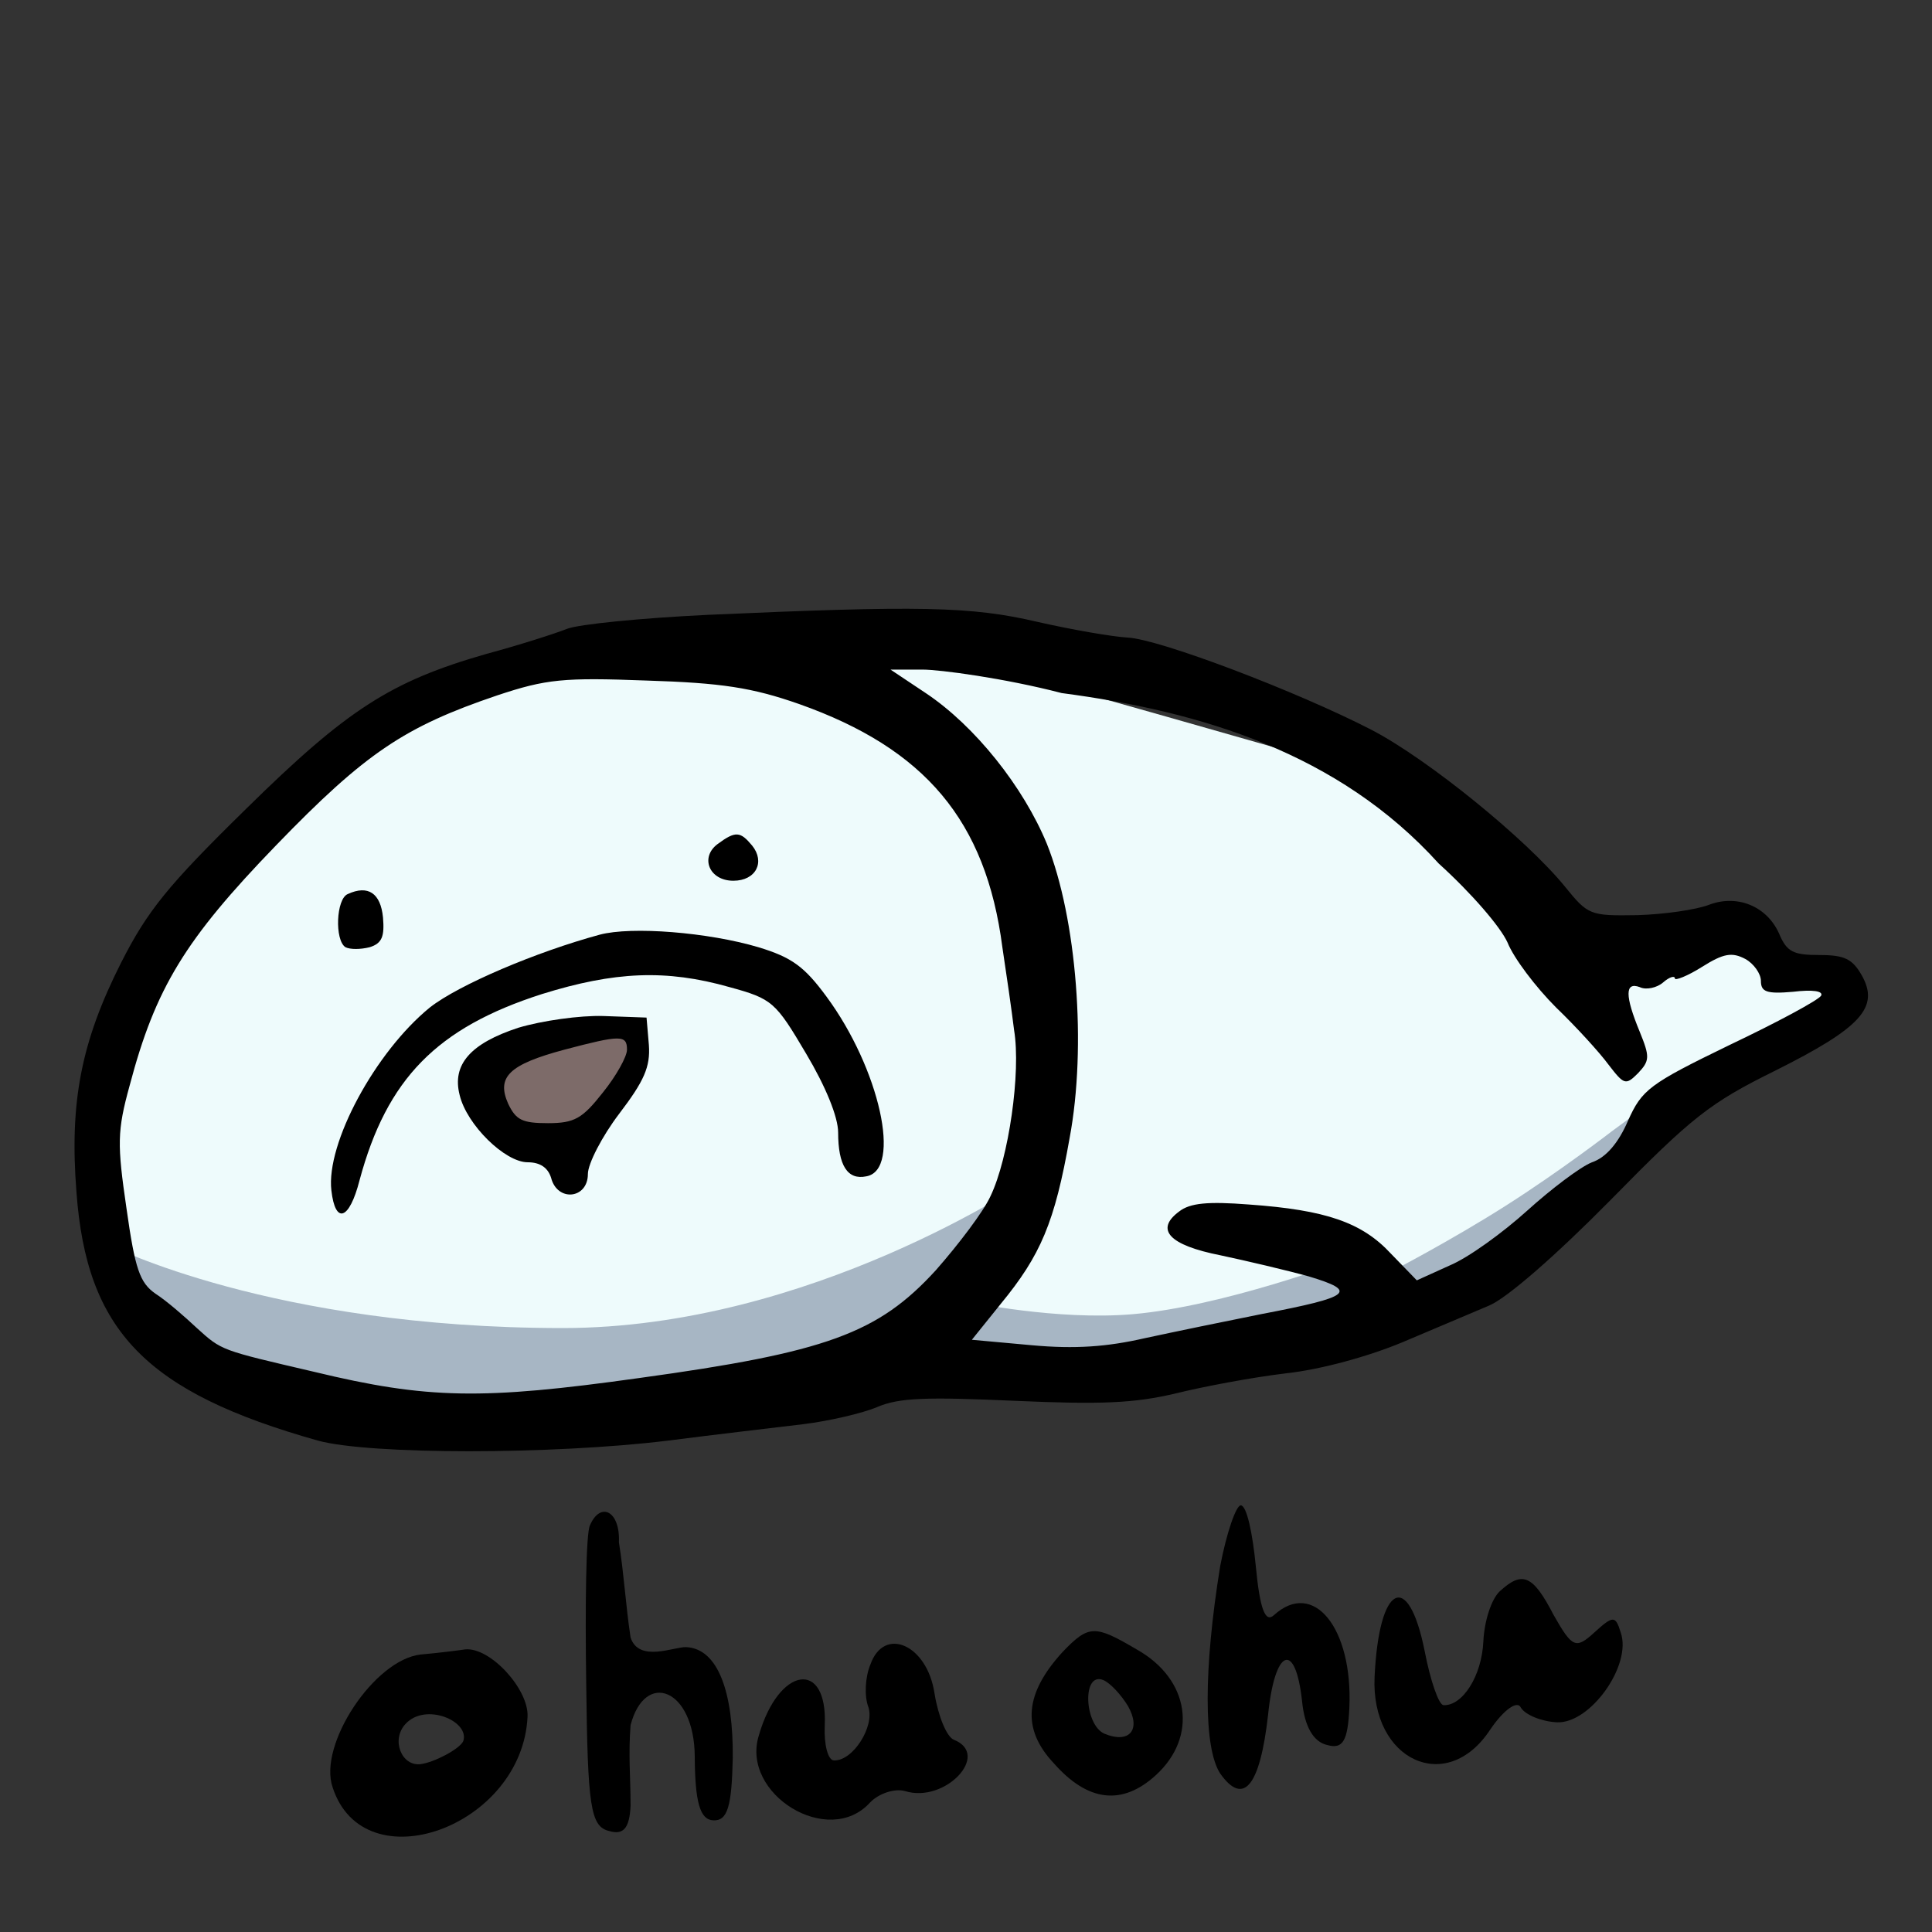 <?xml version="1.0"?>
<svg version="1.1" xmlns="http://www.w3.org/2000/svg" xmlns:xlink="http://www.w3.org/1999/xlink" width="100" height="100">
    <rect width="100%" height="100%" fill="#333333" stroke="none"/>
    <desc iVinci="yes" version="4.6" gridStep="20" showGrid="no" snapToGrid="no" codePlatform="0"/>
    <g id="Layer1" name="Layer 2" opacity="1">
        <g id="Shape1">
            <desc shapeID="1" type="0" basicInfo-basicType="0" basicInfo-roundedRectRadius="12" basicInfo-polygonSides="6" basicInfo-starPoints="5" bounding="rect(-45.657,-20.178,91.314,40.355)" text="" font-familyName="Helvetica" font-pixelSize="20" font-bold="0" font-underline="0" font-alignment="1" strokeStyle="0" markerStart="0" markerEnd="0" shadowEnabled="0" shadowOffsetX="0" shadowOffsetY="2" shadowBlur="4" shadowOpacity="160" blurEnabled="0" blurRadius="4" transform="matrix(1,0,0,1,50.236,53.952)" pers-center="0,0" pers-size="0,0" pers-start="0,0" pers-end="0,0" locked="0" mesh="" flag=""/>
            <path id="shapePath1" d="M6.937,51.914 C6.937,51.869 9.734,46.692 13.703,42.711 C17.846,38.556 27.884,33.774 27.884,33.774 C27.884,33.774 48.286,33.959 48.286,33.778 C48.286,33.596 72.588,40.579 72.588,40.579 C72.588,40.579 82.744,49.828 82.744,49.828 C82.744,49.828 88.82,47.742 88.82,47.742 C88.82,47.742 95.893,51.37 95.893,51.37 C95.893,51.37 89.727,55.813 89.727,55.813 C89.727,55.813 78.754,65.787 78.754,65.787 C78.754,65.787 53.909,71.682 53.909,71.682 C53.909,71.682 43.752,70.412 43.752,70.412 C43.752,70.412 28.428,74.13 28.428,74.13 C28.428,74.13 9.113,69.959 9.113,69.959 C9.113,69.959 4.579,61.254 4.579,61.254 C4.579,61.254 6.937,51.914 6.937,51.914 Z" style="stroke:none;fill-rule:evenodd;fill:#eefbfc;fill-opacity:1;"/>
        </g>
        <g id="Shape2">
            <desc shapeID="2" type="0" basicInfo-basicType="0" basicInfo-roundedRectRadius="12" basicInfo-polygonSides="6" basicInfo-starPoints="5" bounding="rect(-4.079,-3.225,8.158,6.451)" text="" font-familyName="Helvetica" font-pixelSize="20" font-bold="0" font-underline="0" font-alignment="1" strokeStyle="0" markerStart="0" markerEnd="0" shadowEnabled="0" shadowOffsetX="0" shadowOffsetY="2" shadowBlur="4" shadowOpacity="160" blurEnabled="0" blurRadius="4" transform="matrix(1,0,0,1,28.986,56.169)" pers-center="0,0" pers-size="0,0" pers-start="0,0" pers-end="0,0" locked="0" mesh="" flag=""/>
            <path id="shapePath2" d="M29.339,59.243 C27.228,60.038 23.998,57.536 25.148,55.595 C26.751,52.891 31.239,52.492 32.831,53.345 C33.777,54.487 31.704,58.351 29.339,59.243 Z" style="stroke:none;fill-rule:evenodd;fill:#7d6b69;fill-opacity:1;"/>
        </g>
        <g id="Shape3">
            <desc shapeID="3" type="0" basicInfo-basicType="0" basicInfo-roundedRectRadius="12" basicInfo-polygonSides="6" basicInfo-starPoints="5" bounding="rect(-23.769,-6.11,47.538,12.22)" text="" font-familyName="Helvetica" font-pixelSize="20" font-bold="0" font-underline="0" font-alignment="1" strokeStyle="0" markerStart="0" markerEnd="0" shadowEnabled="0" shadowOffsetX="0" shadowOffsetY="2" shadowBlur="4" shadowOpacity="160" blurEnabled="0" blurRadius="4" transform="matrix(1,0,0,1,29.424,67.209)" pers-center="0,0" pers-size="0,0" pers-start="0,0" pers-end="0,0" locked="0" mesh="" flag=""/>
            <path id="shapePath3" d="M5.655,64.443 C5.655,64.443 14.063,68.74 29.131,68.74 C41.938,68.74 53.194,61.099 53.194,61.099 C53.194,61.099 51.249,66.917 48.222,68.74 C42.729,72.05 36.041,72.983 29.515,73.239 C22.641,73.509 14.883,73.233 9.052,70.276 C6.156,68.808 5.655,64.443 5.655,64.443 Z" style="stroke:none;fill-rule:evenodd;fill:#a7b6c4;fill-opacity:1;"/>
        </g>
        <g id="Shape4">
            <desc shapeID="4" type="0" basicInfo-basicType="0" basicInfo-roundedRectRadius="12" basicInfo-polygonSides="6" basicInfo-starPoints="5" bounding="rect(-21.268,-8.291,42.535,16.582)" text="" font-familyName="Helvetica" font-pixelSize="20" font-bold="0" font-underline="0" font-alignment="1" strokeStyle="0" markerStart="0" markerEnd="0" shadowEnabled="0" shadowOffsetX="0" shadowOffsetY="2" shadowBlur="4" shadowOpacity="160" blurEnabled="0" blurRadius="4" transform="matrix(1,0,0,1,67.207,63.137)" pers-center="0,0" pers-size="0,0" pers-start="0,0" pers-end="0,0" locked="0" mesh="" flag=""/>
            <path id="shapePath4" d="M50.136,67.386 C50.136,67.386 54.703,68.358 58.619,68.023 C63.309,67.622 69.638,65.236 69.638,65.236 C69.638,65.236 71.942,65.851 71.942,65.851 C71.942,65.851 75.054,64.24 77.922,62.417 C80.813,60.58 83.459,58.531 83.459,58.531 C83.459,58.531 88.475,54.846 88.475,54.846 C88.475,54.846 83.459,61.099 83.459,61.099 C83.459,61.099 74.45,67.847 74.45,67.847 C74.45,67.847 67.932,70.011 60.961,70.862 C53.684,71.75 45.939,71.327 45.939,71.327 C45.939,71.327 50.136,67.386 50.136,67.386 Z" style="stroke:none;fill-rule:evenodd;fill:#a7b6c4;fill-opacity:1;"/>
        </g>
        <g id="Shape5">
            <desc shapeID="5" type="0" basicInfo-basicType="0" basicInfo-roundedRectRadius="12" basicInfo-polygonSides="6" basicInfo-starPoints="5" bounding="rect(-5.991,-11.912,11.983,23.823)" text="" font-familyName="" font-pixelSize="20" font-bold="0" font-underline="0" font-alignment="1" strokeStyle="0" markerStart="0" markerEnd="0" shadowEnabled="0" shadowOffsetX="0" shadowOffsetY="2" shadowBlur="4" shadowOpacity="160" blurEnabled="0" blurRadius="4" transform="matrix(0.615,0.028,-0.028,0.615,66.291,85.352)" pers-center="0,0" pers-size="0,0" pers-start="0,0" pers-end="0,0" locked="0" mesh="" flag=""/>
            <path id="shapePath5" d="M63.155,81.072 C62.294,86.393 62.291,90.459 63.154,91.793 C64.369,93.513 65.219,92.443 65.635,88.765 C65.978,85.33 67.046,84.886 67.394,88.045 C67.519,89.345 67.974,90.167 68.706,90.324 C69.497,90.545 69.763,90.126 69.842,88.404 C70.032,84.284 67.993,81.726 65.935,83.603 C65.484,84.013 65.211,83.261 65.003,81.095 C64.836,79.362 64.532,77.931 64.225,77.917 C63.979,77.906 63.48,79.362 63.155,81.072 Z" style="stroke:none;fill-rule:evenodd;fill:#000000;fill-opacity:1;"/>
        </g>
        <g id="Shape6">
            <desc shapeID="6" type="0" basicInfo-basicType="0" basicInfo-roundedRectRadius="12" basicInfo-polygonSides="6" basicInfo-starPoints="5" bounding="rect(-6.531,-13.436,13.062,26.872)" text="" font-familyName="" font-pixelSize="20" font-bold="0" font-underline="0" font-alignment="1" strokeStyle="0" markerStart="0" markerEnd="0" shadowEnabled="0" shadowOffsetX="0" shadowOffsetY="2" shadowBlur="4" shadowOpacity="160" blurEnabled="0" blurRadius="4" transform="matrix(0.615,0.028,-0.028,0.615,34.114,86.658)" pers-center="0,0" pers-size="0,0" pers-start="0,0" pers-end="0,0" locked="0" mesh="" flag=""/>
            <path id="shapePath6" d="M30.534,78.953 C30.33,79.375 30.283,83.07 30.342,87.14 C30.419,93.49 30.555,94.543 31.531,94.773 C32.26,94.992 32.585,94.637 32.638,93.469 C32.638,91.881 32.517,90.91 32.638,89.294 C33.386,86.432 35.937,87.397 35.96,90.91 C35.973,93.314 36.241,94.189 36.917,94.22 C37.655,94.254 37.873,93.525 37.928,91.001 C37.961,87.614 37.176,85.332 35.516,85.255 C34.901,85.227 33.071,86.071 32.638,84.757 C32.379,83.031 32.305,81.535 32.034,79.823 C32.108,78.225 31.085,77.685 30.534,78.953 Z" style="stroke:none;fill-rule:evenodd;fill:#000000;fill-opacity:1;"/>
        </g>
        <g id="Shape7">
            <desc shapeID="7" type="0" basicInfo-basicType="0" basicInfo-roundedRectRadius="12" basicInfo-polygonSides="6" basicInfo-starPoints="5" bounding="rect(-10.358,-7.94,20.717,15.88)" text="" font-familyName="" font-pixelSize="20" font-bold="0" font-underline="0" font-alignment="1" strokeStyle="0" markerStart="0" markerEnd="0" shadowEnabled="0" shadowOffsetX="0" shadowOffsetY="2" shadowBlur="4" shadowOpacity="160" blurEnabled="0" blurRadius="4" transform="matrix(0.615,0.028,-0.028,0.615,77.541,86.568)" pers-center="0,0" pers-size="0,0" pers-start="0,0" pers-end="0,0" locked="0" mesh="" flag=""/>
            <path id="shapePath7" d="M77.638,82.355 C77.187,82.766 76.826,83.92 76.778,84.965 C76.696,86.748 75.7,88.304 74.716,88.259 C74.47,88.248 74.035,86.995 73.737,85.441 C72.884,81.212 71.369,82.005 71.148,86.801 C70.95,91.105 74.87,92.949 77.122,89.54 C77.849,88.465 78.548,88.004 78.716,88.382 C78.945,88.762 79.791,89.109 80.591,89.146 C82.312,89.225 84.486,86.183 83.886,84.491 C83.618,83.616 83.495,83.611 82.53,84.49 C81.566,85.37 81.384,85.3 80.415,83.592 C79.34,81.509 78.795,81.299 77.638,82.355 Z" style="stroke:none;fill-rule:evenodd;fill:#000000;fill-opacity:1;"/>
        </g>
        <g id="Shape8">
            <desc shapeID="8" type="0" basicInfo-basicType="0" basicInfo-roundedRectRadius="12" basicInfo-polygonSides="6" basicInfo-starPoints="5" bounding="rect(-6.361,-6.877,12.722,13.753)" text="" font-familyName="" font-pixelSize="20" font-bold="0" font-underline="0" font-alignment="1" strokeStyle="0" markerStart="0" markerEnd="0" shadowEnabled="0" shadowOffsetX="0" shadowOffsetY="2" shadowBlur="4" shadowOpacity="160" blurEnabled="0" blurRadius="4" transform="matrix(0.615,0.028,-0.028,0.615,57.317,88.695)" pers-center="0,0" pers-size="0,0" pers-start="0,0" pers-end="0,0" locked="0" mesh="" flag=""/>
            <path id="shapePath8" d="M55.002,85.503 C53.056,87.631 52.848,89.47 54.552,91.274 C56.309,93.265 58.086,93.47 59.823,91.886 C62.01,89.892 61.592,86.915 58.829,85.371 C56.669,84.1 56.362,84.086 55.002,85.503 M58.386,88.308 C59.069,89.51 58.479,90.284 57.149,89.73 C56.124,89.251 56.002,86.534 57.092,86.954 C57.456,87.094 58.042,87.737 58.386,88.308 Z" style="stroke:none;fill-rule:evenodd;fill:#000000;fill-opacity:1;"/>
        </g>
        <g id="Shape9">
            <desc shapeID="9" type="0" basicInfo-basicType="0" basicInfo-roundedRectRadius="12" basicInfo-polygonSides="6" basicInfo-starPoints="5" bounding="rect(-8.886,-7.515,17.773,15.03)" text="" font-familyName="" font-pixelSize="20" font-bold="0" font-underline="0" font-alignment="1" strokeStyle="0" markerStart="0" markerEnd="0" shadowEnabled="0" shadowOffsetX="0" shadowOffsetY="2" shadowBlur="4" shadowOpacity="160" blurEnabled="0" blurRadius="4" transform="matrix(0.615,0.028,-0.028,0.615,44.669,89.635)" pers-center="0,0" pers-size="0,0" pers-start="0,0" pers-end="0,0" locked="0" mesh="" flag=""/>
            <path id="shapePath9" d="M45.052,86.153 C44.775,86.818 44.73,87.802 44.95,88.367 C45.274,89.368 44.144,91.164 43.16,91.119 C42.852,91.105 42.643,90.294 42.689,89.31 C42.847,85.867 40.304,86.243 39.276,89.831 C38.335,92.868 42.889,95.666 45.031,93.3 C45.484,92.828 46.298,92.557 46.845,92.706 C48.91,93.355 51.307,90.816 49.371,90.049 C49.008,89.909 48.564,88.841 48.372,87.662 C47.996,85.118 45.76,84.153 45.052,86.153 Z" style="stroke:none;fill-rule:evenodd;fill:#000000;fill-opacity:1;"/>
        </g>
        <g id="Shape10">
            <desc shapeID="10" type="0" basicInfo-basicType="0" basicInfo-roundedRectRadius="12" basicInfo-polygonSides="6" basicInfo-starPoints="5" bounding="rect(-8.183,-8.002,16.366,16.005)" text="" font-familyName="" font-pixelSize="20" font-bold="0" font-underline="0" font-alignment="1" strokeStyle="0" markerStart="0" markerEnd="0" shadowEnabled="0" shadowOffsetX="0" shadowOffsetY="2" shadowBlur="4" shadowOpacity="160" blurEnabled="0" blurRadius="4" transform="matrix(0.615,0.028,-0.028,0.615,22.201,90.205)" pers-center="0,0" pers-size="0,0" pers-start="0,0" pers-end="0,0" locked="0" mesh="" flag=""/>
            <path id="shapePath10" d="M21.785,85.636 C19.37,85.895 16.455,90.32 17.217,92.512 C18.835,97.516 27.042,94.566 27.306,88.848 C27.371,87.434 25.376,85.247 24.077,85.372 C23.767,85.419 22.713,85.556 21.785,85.636 M23.977,90.124 C23.772,90.546 22.467,91.218 21.785,91.31 C20.793,91.449 20.217,90.052 20.995,89.225 C22.032,88.103 24.332,89.093 23.977,90.124 Z" style="stroke:none;fill-rule:evenodd;fill:#000000;fill-opacity:1;"/>
        </g>
        <g id="Shape11">
            <desc shapeID="11" type="0" basicInfo-basicType="0" basicInfo-roundedRectRadius="12" basicInfo-polygonSides="6" basicInfo-starPoints="5" bounding="rect(-114.67,-53.865,229.34,107.73)" text="" font-familyName="" font-pixelSize="20" font-bold="0" font-underline="0" font-alignment="1" strokeStyle="0" markerStart="0" markerEnd="0" shadowEnabled="0" shadowOffsetX="0" shadowOffsetY="2" shadowBlur="4" shadowOpacity="160" blurEnabled="0" blurRadius="4" transform="matrix(0.405,0,0,0.405,50.272,53.312)" pers-center="0,0" pers-size="0,0" pers-start="0,0" pers-end="0,0" locked="0" mesh="" flag=""/>
            <path id="shapePath11" d="M36.622,31.825 C33.222,31.987 29.943,32.31 29.336,32.553 C28.729,32.796 26.826,33.403 25.167,33.849 C20.229,35.265 17.962,36.722 12.741,41.863 C8.693,45.83 7.64,47.125 6.264,49.837 C4.2,53.925 3.593,57.042 3.957,61.697 C4.483,68.902 7.559,72.059 16.464,74.568 C19.136,75.297 28.607,75.297 34.557,74.568 C37.067,74.245 40.224,73.88 41.56,73.718 C42.896,73.556 44.636,73.152 45.405,72.828 C46.539,72.342 47.955,72.302 52.489,72.504 C57.022,72.706 58.682,72.626 60.786,72.14 C62.244,71.775 64.834,71.29 66.534,71.087 C68.396,70.885 70.865,70.197 72.606,69.468 C74.225,68.78 76.249,67.93 77.099,67.566 C78.03,67.161 80.539,64.975 83.373,62.102 C87.582,57.811 88.513,57.082 91.873,55.423 C96.325,53.197 97.297,52.144 96.366,50.485 C95.88,49.635 95.475,49.432 94.18,49.432 C92.804,49.432 92.48,49.27 92.075,48.299 C91.427,46.882 89.889,46.275 88.432,46.842 C87.785,47.084 86.165,47.327 84.749,47.368 C82.28,47.408 82.199,47.368 80.984,45.87 C79.001,43.442 73.942,39.313 70.987,37.775 C67.141,35.791 60.017,33.08 58.358,32.999 C57.589,32.958 55.484,32.594 53.703,32.189 C50.263,31.38 47.551,31.339 36.622,31.825 M54.952,35.873 C62.158,36.823 69.288,38.968 74.468,44.696 C76.168,46.234 77.665,47.975 78.03,48.785 C78.353,49.594 79.487,51.092 80.539,52.144 C81.592,53.156 82.806,54.492 83.251,55.099 C84.061,56.151 84.142,56.192 84.789,55.544 C85.397,54.897 85.397,54.694 84.87,53.399 C84.101,51.537 84.101,50.808 84.87,51.092 C85.194,51.254 85.761,51.132 86.085,50.849 C86.408,50.566 86.692,50.485 86.692,50.647 C86.692,50.768 87.339,50.525 88.108,50.039 C89.201,49.351 89.647,49.27 90.335,49.635 C90.78,49.877 91.144,50.404 91.144,50.768 C91.144,51.335 91.427,51.456 92.804,51.335 C93.816,51.213 94.382,51.294 94.261,51.537 C94.099,51.78 91.994,52.913 89.525,54.087 C85.356,56.111 84.992,56.394 84.263,58.013 C83.777,59.147 83.13,59.916 82.401,60.159 C81.794,60.401 80.296,61.535 79.042,62.668 C77.787,63.801 76.006,65.097 75.034,65.501 L73.334,66.271 L71.999,64.894 C70.501,63.275 68.639,62.628 64.632,62.344 C62.527,62.182 61.596,62.263 61.029,62.709 C59.775,63.64 60.503,64.449 63.175,64.975 C64.51,65.259 66.575,65.744 67.749,66.068 C70.299,66.837 69.975,67.121 65.32,68.011 C63.498,68.375 60.746,68.942 59.248,69.266 C57.306,69.711 55.646,69.833 53.42,69.63 L50.303,69.347 L51.801,67.485 C53.865,64.975 54.593,63.275 55.363,58.904 C56.253,54.168 55.727,47.53 54.189,43.684 C52.974,40.73 50.465,37.572 47.915,35.873 L46.093,34.658 L47.753,34.658 C48.644,34.658 51.997,35.103 54.952,35.873 M41.358,36.439 C47.874,38.746 51.032,42.47 51.882,49.027 C52.084,50.363 52.367,52.306 52.489,53.318 C52.853,55.504 52.205,59.956 51.274,61.899 C50.91,62.709 49.615,64.409 48.441,65.744 C45.446,69.023 42.774,69.995 33.06,71.33 C24.965,72.463 22.131,72.423 16.262,71.006 C11.405,69.873 11.486,69.913 10.19,68.74 C9.543,68.132 8.612,67.323 8.045,66.959 C7.236,66.392 6.993,65.704 6.547,62.547 C6.062,59.228 6.062,58.539 6.709,56.192 C8.045,51.132 9.583,48.623 14.279,43.765 C18.933,38.949 20.957,37.613 25.733,35.994 C28.284,35.144 29.174,35.063 33.465,35.225 C37.35,35.346 38.929,35.589 41.358,36.439 Z" style="stroke:none;fill-rule:evenodd;fill:#000000;fill-opacity:1;"/>
        </g>
        <g id="Shape12">
            <desc shapeID="12" type="0" basicInfo-basicType="0" basicInfo-roundedRectRadius="12" basicInfo-polygonSides="6" basicInfo-starPoints="5" bounding="rect(-3.189,-2.957,6.379,5.915)" text="" font-familyName="" font-pixelSize="20" font-bold="0" font-underline="0" font-alignment="1" strokeStyle="0" markerStart="0" markerEnd="0" shadowEnabled="0" shadowOffsetX="0" shadowOffsetY="2" shadowBlur="4" shadowOpacity="160" blurEnabled="0" blurRadius="4" transform="matrix(0.405,0,0,0.405,37.954,44.39)" pers-center="0,0" pers-size="0,0" pers-start="0,0" pers-end="0,0" locked="0" mesh="" flag=""/>
            <path id="shapePath12" d="M37.148,43.684 C36.217,44.373 36.703,45.587 37.958,45.587 C39.131,45.587 39.617,44.615 38.929,43.765 C38.322,43.037 38.079,42.996 37.148,43.684 Z" style="stroke:none;fill-rule:nonzero;fill:#000000;fill-opacity:1;"/>
        </g>
        <g id="Shape13">
            <desc shapeID="13" type="0" basicInfo-basicType="0" basicInfo-roundedRectRadius="12" basicInfo-polygonSides="6" basicInfo-starPoints="5" bounding="rect(-2.9,-3.75,5.8,7.5)" text="" font-familyName="" font-pixelSize="20" font-bold="0" font-underline="0" font-alignment="1" strokeStyle="0" markerStart="0" markerEnd="0" shadowEnabled="0" shadowOffsetX="0" shadowOffsetY="2" shadowBlur="4" shadowOpacity="160" blurEnabled="0" blurRadius="4" transform="matrix(0.405,0,0,0.405,18.672,47.601)" pers-center="0,0" pers-size="0,0" pers-start="0,0" pers-end="0,0" locked="0" mesh="" flag=""/>
            <path id="shapePath13" d="M18.003,46.275 C17.395,46.518 17.314,48.663 17.881,49.027 C18.124,49.149 18.65,49.149 19.136,49.027 C19.783,48.825 19.905,48.461 19.824,47.489 C19.703,46.234 19.055,45.789 18.003,46.275 Z" style="stroke:none;fill-rule:nonzero;fill:#000000;fill-opacity:1;"/>
        </g>
        <g id="Shape14">
            <desc shapeID="14" type="0" basicInfo-basicType="0" basicInfo-roundedRectRadius="12" basicInfo-polygonSides="6" basicInfo-starPoints="5" bounding="rect(-35.343,-18.074,70.687,36.147)" text="" font-familyName="" font-pixelSize="20" font-bold="0" font-underline="0" font-alignment="1" strokeStyle="0" markerStart="0" markerEnd="0" shadowEnabled="0" shadowOffsetX="0" shadowOffsetY="2" shadowBlur="4" shadowOpacity="160" blurEnabled="0" blurRadius="4" transform="matrix(0.405,0,0,0.405,31.437,55.493)" pers-center="0,0" pers-size="0,0" pers-start="0,0" pers-end="0,0" locked="0" mesh="" flag=""/>
            <path id="shapePath14" d="M31.036,48.38 C27.757,49.27 23.75,50.97 22.253,52.144 C19.419,54.451 16.869,59.187 17.152,61.616 C17.355,63.397 18.083,63.154 18.61,61.09 C20.026,55.828 22.617,53.197 28.041,51.456 C31.805,50.282 34.477,50.161 37.755,51.092 C39.981,51.699 40.143,51.861 41.722,54.532 C42.734,56.232 43.382,57.811 43.382,58.62 C43.382,60.321 43.867,61.09 44.839,60.887 C46.7,60.563 45.527,55.301 42.774,51.578 C41.641,50.039 40.993,49.554 39.253,49.027 C36.662,48.258 32.696,47.935 31.036,48.38 Z" style="stroke:none;fill-rule:nonzero;fill:#000000;fill-opacity:1;"/>
        </g>
        <g id="Shape15">
            <desc shapeID="15" type="0" basicInfo-basicType="0" basicInfo-roundedRectRadius="12" basicInfo-polygonSides="6" basicInfo-starPoints="5" bounding="rect(-12.224,-11.417,24.448,22.834)" text="" font-familyName="" font-pixelSize="20" font-bold="0" font-underline="0" font-alignment="1" strokeStyle="0" markerStart="0" markerEnd="0" shadowEnabled="0" shadowOffsetX="0" shadowOffsetY="2" shadowBlur="4" shadowOpacity="160" blurEnabled="0" blurRadius="4" transform="matrix(0.405,0,0,0.405,28.65,57.207)" pers-center="0,0" pers-size="0,0" pers-start="0,0" pers-end="0,0" locked="0" mesh="" flag=""/>
            <path id="shapePath15" d="M26.826,53.197 C24.357,54.006 23.386,55.099 23.791,56.678 C24.155,58.216 26.138,60.159 27.312,60.159 C27.96,60.159 28.364,60.442 28.526,60.968 C28.85,62.223 30.429,62.061 30.429,60.766 C30.429,60.239 31.157,58.823 32.048,57.649 C33.343,55.949 33.667,55.22 33.586,54.087 L33.465,52.67 L31.238,52.589 C30.024,52.549 28.041,52.832 26.826,53.197 M32.453,54.33 C32.453,54.694 31.886,55.706 31.198,56.556 C30.145,57.892 29.741,58.135 28.364,58.135 C27.029,58.135 26.705,57.973 26.3,57.123 C25.693,55.747 26.341,55.099 29.215,54.33 C32.129,53.561 32.453,53.561 32.453,54.33 Z" style="stroke:none;fill-rule:nonzero;fill:#000000;fill-opacity:1;"/>
        </g>
    </g>
</svg>
